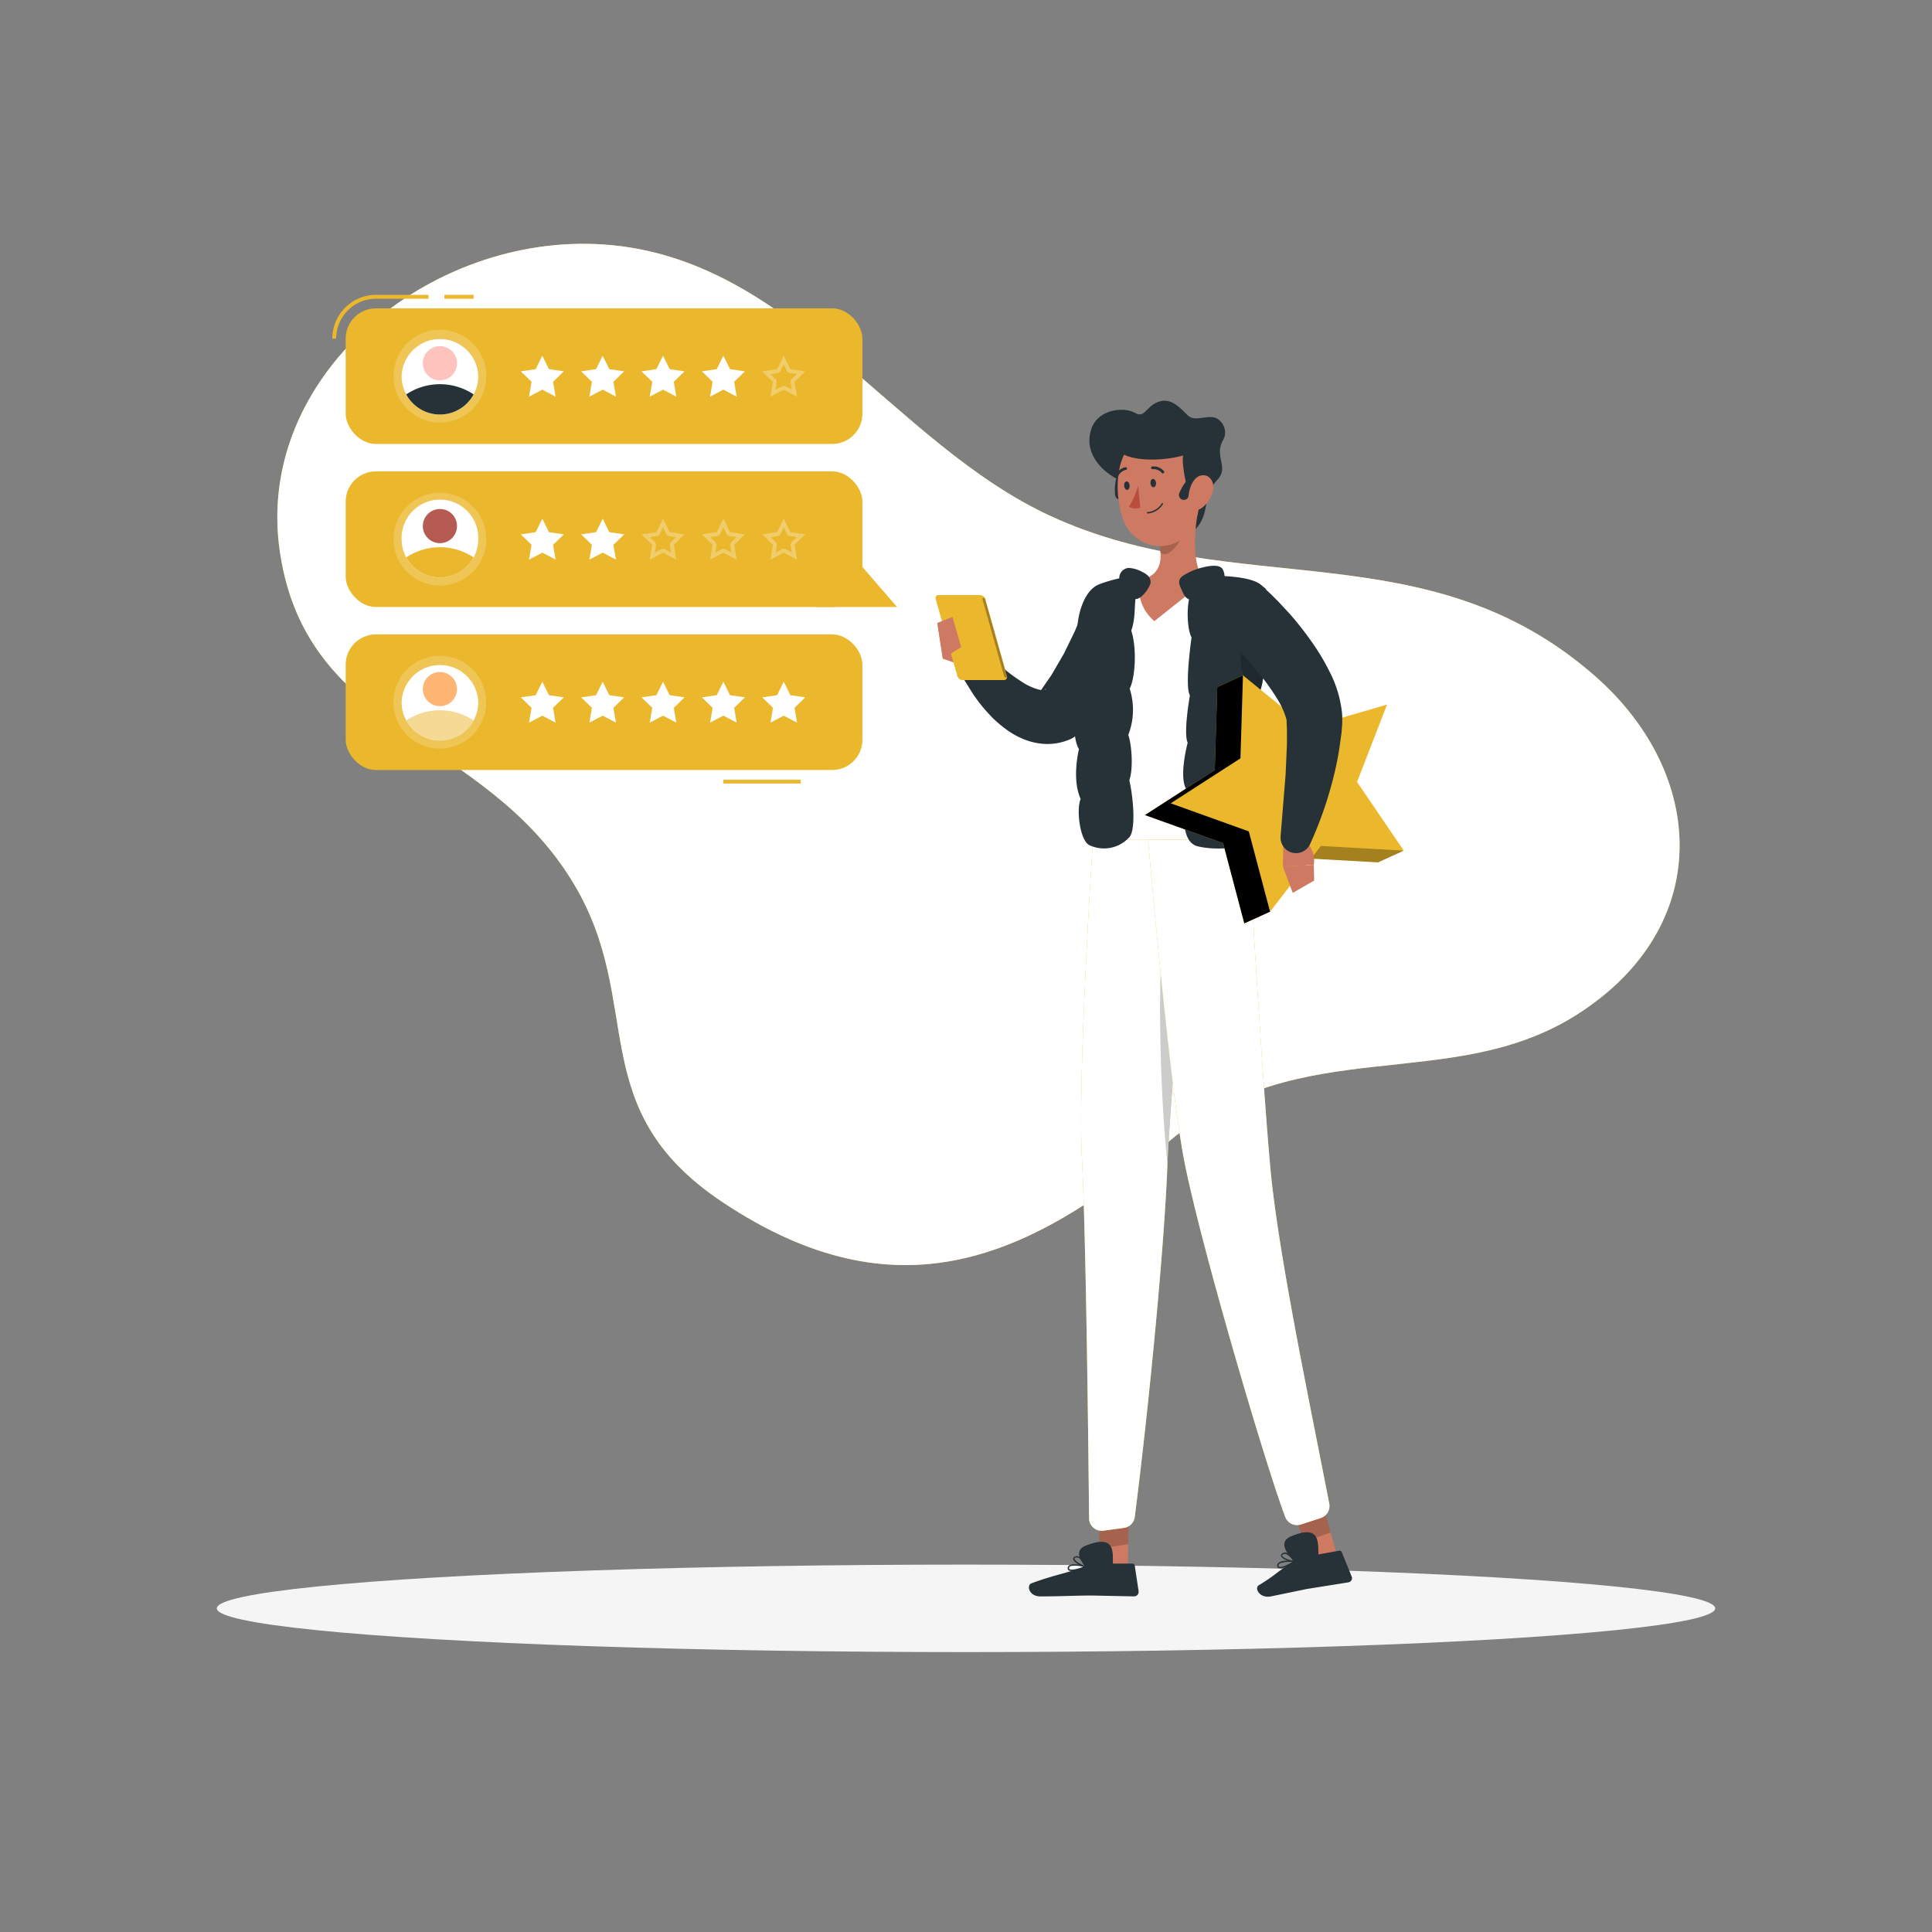 <svg xmlns="http://www.w3.org/2000/svg" xmlns:xlink="http://www.w3.org/1999/xlink" viewBox="0 0 500 500" xmlns:v="https://vecta.io/nano"><rect x="0" y="0" width="500" height="500" fill="#808080" stroke="none"/><style><![CDATA[.B{fill:#ebb72c}.C{fill:#263238}.D{opacity:.2}.E{fill:#ce7a63}.F{fill:#fff}.G{opacity:.3}]]></style><use xlink:href="#B" class="B"/><use xlink:href="#B" opacity=".9" class="F"/><ellipse cx="250" cy="416.24" rx="193.89" ry="11.32" fill="#f5f5f5"/><path d="M295.71 162.37l-.35 1.18-.32 1-.7 1.93-1.57 3.68a66.5 66.5 0 0 1-3.75 7l-2.16 3.31-2.36 3.17a68.69 68.69 0 0 1-5.23 5.95l-.39.4a6.08 6.08 0 0 1-1.88 1.31 14.85 14.85 0 0 1-6.62 1.23 16.75 16.75 0 0 1-5.74-1.35 20.51 20.51 0 0 1-4.29-2.46 31 31 0 0 1-3.37-2.85 42.51 42.51 0 0 1-5.16-6.26l-2.07-3.31-1.82-3.53a4 4 0 0 1 6.34-4.64l.26.24 2.44 2.24 2.53 2.19a44.71 44.71 0 0 0 5.1 3.74 14.25 14.25 0 0 0 4.58 2 2.34 2.34 0 0 0 1.27 0 .67.67 0 0 0 .32-.3l-2.3 1.74 3.63-5.26 3.22-5.53 2.8-5.73 1.23-2.9 1-2.62.28-.72a8 8 0 0 1 15.1 5.13z" class="C"/><path d="M250.76 172.82l-6.76-2.35-1.42-9.26s11.33 3 11.28 8.46z" class="E"/><g class="C"><path d="M290.58 124.58c-4.41-1.55-10.5-6.83-8.11-13.66 1.82-5.18 8.56-5.64 11.21-4.09s2.76-1.63 6.15-2.85 5.78 1.85 7.5 3.46 3.73.39 6.28.5 4.37 3.45 2.95 5.89c-2.5 4.28 1.63 7-1.5 10.34-4.61 4.85-1 9.61-7.5 14.44-3.95 2.96-15.17-2.47-16.98-14.03z"/><path d="M290.5 129.1a1.23 1.23 0 0 1-.54.17 1.26 1.26 0 0 1-1.36-1.14 12.48 12.48 0 0 1 4.12-10.71 1.24 1.24 0 0 1 1.76.22 1.25 1.25 0 0 1-.2 1.76h0a9.91 9.91 0 0 0-3.17 8.51 1.26 1.26 0 0 1-.61 1.19z"/></g><path d="M283.31 152.37s-8.87 22.7-.45 65h40.21c.28-6.17-3.6-36.28 2.35-65.36a105.49 105.49 0 0 0-13.46-1.7 147.53 147.53 0 0 0-17.09 0 74.79 74.79 0 0 0-11.56 2.06z" class="F"/><path d="M310.27 131c-1.08 5.5-2.15 15.58 1.69 19.25l-13.21 10.5a11.39 11.39 0 0 1-3.88-10.5c6.13-1.46 6-6 4.91-10.29z" class="E"/><path d="M306 134.69l-6.21 5.3a17.2 17.2 0 0 1 .53 3c2 1.9 5.56-2.91 5.81-5.36a8.31 8.31 0 0 0-.13-2.94z" class="D"/><path d="M310.2 121.75c.28 7.46.82 11.81-2.54 16-5.07 6.28-14.55 3.79-17.05-3.44-2.25-6.5-2.33-17.6 4.64-21.26a10.17 10.17 0 0 1 14.95 8.7z" class="E"/><g class="C"><path d="M310 128.65c-2.05 4-4.41-8.65-3.81-10.76-7.25 2-18.37 1.34-17.51-3.72 1-5.71 7.64-5.93 15-5.23 12.15 1.17 8.54 15.37 6.32 19.71z"/><path d="M306.41 129.36a1.19 1.19 0 0 1-.55-.1 1.26 1.26 0 0 1-.65-1.66 12.48 12.48 0 0 1 8.74-7.43 1.25 1.25 0 0 1 1.45 1 1.27 1.27 0 0 1-1 1.45h0a9.94 9.94 0 0 0-6.86 6 1.23 1.23 0 0 1-1.13.74z"/></g><path d="M313.92 127a7.53 7.53 0 0 1-2.92 4.47c-1.95 1.36-3.49-.31-3.44-2.66.05-2.11 1.13-5.35 3.31-5.77s3.54 1.75 3.05 3.96z" class="E"/><g class="C"><path d="M278.78 406.37c-.93.23-1.86.32-2.26 0a.67.67 0 0 1-.16-.76.86.86 0 0 1 .45-.53c1.13-.63 4 .19 4.13.23a.17.17 0 0 1 0 .33 13.24 13.24 0 0 1-2.16.73zm-1.48-1.13a1.33 1.33 0 0 0-.32.12.54.54 0 0 0-.28.32c-.08.25 0 .34.05.39.45.39 2.29-.05 3.6-.58a8 8 0 0 0-3.05-.25z"/><path d="M280.93 405.62h-.07c-1-.17-3.08-1.32-3.14-2.18 0-.2.07-.48.53-.64a1.32 1.32 0 0 1 1 .06c1.1.53 1.75 2.45 1.78 2.53a.17.17 0 0 1 0 .18.19.19 0 0 1-.1.05zm-2.46-2.52h-.1c-.31.1-.3.23-.29.27 0 .52 1.5 1.46 2.52 1.78a4.08 4.08 0 0 0-1.48-2 1 1 0 0 0-.65-.05z"/></g><path d="M291.86 408l-7.53 1.11.24-17.26 7.53-1.1-.24 17.25z" class="E"/><path d="M283.2 404.65h9.87a.59.59 0 0 1 .6.51l1 6.65a1.19 1.19 0 0 1-1.18 1.33l-10.9-.22c-4.33 0-8.22.23-13.3.23-3.07 0-3.64-2.91-2.37-3.38 5.68-2.13 8.72-2.49 14.47-4.54a5.76 5.76 0 0 1 1.81-.58z" class="C"/><path d="M284.57 391.86l-.13 8.89 7.54-1.11.13-8.89-7.54 1.11z" class="D"/><path d="M288,405.18c-.05-3.19.95-8.32-7-5.18-4.74,1.86,1.69,7.33,1.69,7.33Z" class="C"/><use xlink:href="#C" class="B"/><use xlink:href="#C" class="D F"/><g class="C"><path d="M333.06 405.38c-.87.39-1.77.65-2.23.38a.65.65 0 0 1-.29-.71.84.84 0 0 1 .35-.61c1-.82 4-.52 4.1-.51a.18.18 0 0 1 .16.13.19.19 0 0 1-.07.19 13 13 0 0 1-2.02 1.13zm-1.66-.85a1.6 1.6 0 0 0-.29.18.51.51 0 0 0-.22.37c0 .25.06.34.12.37.51.31 2.24-.46 3.44-1.2a8 8 0 0 0-3.05.28z"/><path d="M335 404.27h0c-1 0-3.26-.75-3.47-1.59-.05-.19 0-.48.41-.72a1.27 1.27 0 0 1 1-.12c1.18.33 2.17 2.09 2.21 2.17a.19.19 0 0 1 0 .18.22.22 0 0 1-.15.08zm-2.87-2h-.09c-.28.16-.25.28-.24.32.13.5 1.74 1.17 2.8 1.31a4.09 4.09 0 0 0-1.81-1.72.93.93 0 0 0-.62.05z"/></g><path d="M346.66 404.71l-7.1 2.41-4.71-16.69 7.09-2.41 4.72 16.69z" class="E"/><path d="M301.52,239c-2.07,8.29-1.52,42.74.62,62.16.51-11.37,1.95-28.9,3.41-45Z" class="D"/><path d="M336.83 403.07l9.72-1.75a.63.63 0 0 1 .71.39l2.55 6.3a1.1 1.1 0 0 1-.84 1.5l-10.78 1.72-9.29 1.92c-3 .55-4.29-2.18-3.16-2.87 5.08-3.08 4.25-3.29 9.41-6.31a5.47 5.47 0 0 1 1.68-.9z" class="C"/><path d="M334.85 390.44l2.43 8.6 7.1-2.41-2.43-8.6-7.1 2.41z" class="D"/><use xlink:href="#D" class="B"/><use xlink:href="#D" class="D F"/><path d="M299.17 124.93c.06.61-.21 1.13-.61 1.17s-.76-.42-.82-1 .21-1.12.61-1.16.76.39.82.99zm-6.82.68c.06.6-.21 1.12-.61 1.16s-.76-.42-.82-1 .21-1.13.61-1.17.76.4.82 1.01z" class="C"/><path d="M294.55,125.69a21.64,21.64,0,0,1-2.38,5.45,3.5,3.5,0,0,0,2.94.25Z" fill="#ba4d3c"/><g class="C"><path d="M297 132.89a.18.18 0 0 1-.19-.16.18.18 0 0 1 .16-.2 4.78 4.78 0 0 0 3.71-2.25.18.18 0 0 1 .24-.08.19.19 0 0 1 .08.24 5.1 5.1 0 0 1-4 2.45zm4-10.36a.38.38 0 0 1-.3-.11 2.83 2.83 0 0 0-2.39-1 .36.36 0 0 1-.41-.29.35.35 0 0 1 .29-.41 3.51 3.51 0 0 1 3 1.17.35.35 0 0 1 0 .51.4.4 0 0 1-.19.13zm-11.95.96a.41.41 0 0 1-.16 0 .36.36 0 0 1-.18-.47 3.54 3.54 0 0 1 2.48-2.09.36.36 0 1 1 .12.7h0a2.83 2.83 0 0 0-1.95 1.68.35.35 0 0 1-.31.18zM313 149c3.92 0 13.37.21 14.29 3.71s-.09 9.17-1.34 12.5c1.84 5.08 1.25 12.58-.5 14.92 1.92 5.66.67 9.83-.5 11.83.92 2.25 1.75 8.67.34 11.83 1.16 4.5 2.49 12 .41 13.51-2.83 2-10.36 3-15.68 1.74s-3.23-12-2.82-14.5c-2.33-3.08.17-12.33.17-12.33-1.17-2.58.58-12.25.58-12.25-1.41-2.33.42-15 .42-15-1.52-2.54-2.18-15.96 4.63-15.96zm-28.79 2.33c3.08-1.36 13.4-3.83 11.4-1.11-2.9 3.95-1.12 8.11-2.84 13 1.52 4.67 1 12.3-.41 15a18 18 0 0 1-.36 11.98c.75 2 1.44 8.27.27 11.75 1 4.24 1.76 12.79 0 14.72a8.86 8.86 0 0 1-10.27 2.09c-2.45-1-3.54-9.18-2.33-12-2.38-5.19-.44-12.88-.44-12.88-2.3-4-.52-12.39-.52-12.39-2.28-7.44.52-15.67.52-15.67-1.23-2.23.07-12.32 4.98-14.49z"/><path d="M291 152.25a3.29 3.29 0 0 1-1.33-2.62 2.59 2.59 0 0 1 2.55-2.65 8.44 8.44 0 0 1 3.34 1c1.57.77 2.15 1.48 2.22 2.64s-2.79 5.24-4.36 4.27-1.54-1.64-2.42-2.64z"/></g><path d="M321.34 166.55c.78-3.37 2.76-3.07 4.73-1.69l-.14.39c1.84 5.08 1.25 12.58-.5 14.92.11.32.21.64.3 1-2.45-2.4-5.85-8.26-4.39-14.62z" class="D"/><use xlink:href="#E" class="B"/><use xlink:href="#E" class="G"/><path d="M363.3 220.14l-6.66 3.04-21.46-1.2 8.98-6.06 19.14 4.22z" class="B"/><path d="M363.3 220.14l-6.66 3.04-21.46-1.2 8.98-6.06 19.14 4.22z" class="G"/><path d="M321.68 174.78l16.66 13.58 20.63-6.02-7.77 20.04 12.1 17.76-21.46-1.2-13.15 17-5.5-20.78-20.22-7.26 18.06-11.64.65-21.48z" class="B"/><g class="E"><path d="M332.15,217.48l-.15,6.79,8-.45s1.08-4.25-3.52-7.21Z"/><path d="M334.57 231.07l5.54-3.19-.1-4.06-8.01.45 2.57 6.8z"/></g><path d="M327.56 152.51l1.68 1.59 1.56 1.56 3 3.22a86.59 86.59 0 0 1 5.51 7 58.85 58.85 0 0 1 4.81 8 30 30 0 0 1 3.16 10.35 13.7 13.7 0 0 1 .09 1.61v.84.58l-.17 2.27-.61 4.41a85.32 85.32 0 0 1-1.82 8.47 99.07 99.07 0 0 1-5.7 16 4 4 0 0 1-7.64-2v-.16l1.29-15.88.34-7.74v-3.75l-.08-1.8v-.44-.19a3.23 3.23 0 0 0-.09-.42 20.51 20.51 0 0 0-2.24-5 59.07 59.07 0 0 0-4-5.75l-4.81-5.71-2.57-2.79-1.3-1.37-1.23-1.27-.2-.21a8 8 0 0 1 11.17-11.44zM316 151.37c1-.14 1.26-2.48.46-4-.65-1.25-3-1.08-5.1-.54a16 16 0 0 0-4.79 1.92c-2.12 1.17-1.35 2.58-.86 3.69s1.42 3.66 3.42 2.31 5.47-3.17 6.87-3.38zm25.22 251.26c-.15-3.19.69-8.34-7.16-5-4.69 2 1.9 7.28 1.9 7.28z" class="C"/><path d="M242.9 154h10.74a1.47 1.47 0 0 1 1.34 1l5.62 20a.77.77 0 0 1-.75 1H249.1a1.49 1.49 0 0 1-1.33-1l-5.62-20a.76.76 0 0 1 .75-1z" class="B"/><path d="M248.75 167.48l-2.25-7.83-3.92 1.56 1.42 9.26 4.75-2.99z" class="E"/><path d="M254.5 154.72h0a.51.51 0 0 1 .46.37l5.63 19.91a.26.26 0 0 1-.26.36h0a.5.5 0 0 1-.46-.36l-5.61-19.94a.27.27 0 0 1 .24-.34z" class="G"/><g class="B"><path d="M115 76.3h7.57v1H115zM87 87.64h-1A11.35 11.35 0 0 1 97.29 76.3h13.6v1h-13.6A10.35 10.35 0 0 0 87 87.64z"/><rect x="89.46" y="79.8" width="133.73" height="35.1" rx="7.83"/></g><g class="F"><use xlink:href="#F"/><use xlink:href="#F" x="15.62"/><use xlink:href="#G"/><use xlink:href="#G" x="15.62"/><path d="M202.83,94.32l.82,1.67a1,1,0,0,0,.76.54l1.84.27-1.33,1.3a1,1,0,0,0-.29.88l.31,1.84L203.3,100a1.12,1.12,0,0,0-.47-.11,1,1,0,0,0-.46.11l-1.65.87L201,99a1,1,0,0,0-.29-.88l-1.33-1.3,1.84-.27A1,1,0,0,0,202,96l.82-1.67m0-2.26-1.72,3.48-3.85.56,2.79,2.72-.66,3.83,3.44-1.81,3.44,1.81-.66-3.83,2.79-2.72-3.85-.56-1.72-3.48Z" class="G"/><circle cx="113.85" cy="97.35" r="12.01" class="D"/><path d="M123.77,97.35a9.91,9.91,0,0,1-18.63,4.72,9.76,9.76,0,0,1-1.2-4.72,9.92,9.92,0,0,1,19.83,0Z"/></g><path d="M122.57,102.07a9.9,9.9,0,0,1-17.43,0,15.7,15.7,0,0,1,17.43,0Z" class="C"/><path d="M118.27,94a4.42,4.42,0,1,1-4.42-4.42A4.42,4.42,0,0,1,118.27,94Z" fill="#ffc3bd"/><g class="B"><path d="M187.21 201.78h20.01v1h-20.01z"/><rect x="89.46" y="164.18" width="133.73" height="35.1" rx="7.83"/></g><g class="F"><use xlink:href="#H"/><use xlink:href="#H" x="15.62"/><use xlink:href="#I"/><use xlink:href="#I" x="15.62"/><use xlink:href="#I" x="31.24"/><circle cx="113.85" cy="181.73" r="12.01" transform="matrix(.707 -.707 .707 .707 -95.15 133.73)" class="D"/><path d="M123.77,181.72a9.91,9.91,0,0,1-18.63,4.73,9.8,9.8,0,0,1-1.2-4.73,9.92,9.92,0,0,1,19.83,0Z"/></g><path d="M122.57,186.45a9.91,9.91,0,0,1-17.43,0,15.7,15.7,0,0,1,17.43,0Z" opacity=".5" class="B"/><path d="M118.27 178.33a4.42 4.42 0 1 1-4.42-4.41 4.42 4.42 0 0 1 4.42 4.41z" fill="#ffb573"/><g class="B"><rect x="89.46" y="121.99" width="133.73" height="35.1" rx="7.83"/><path d="M219.56 142.54l-8.4 14.55h21l-12.6-14.55z"/></g><g class="F"><use xlink:href="#J"/><use xlink:href="#J" x="15.62"/><path d="M171.59 136.5l.82 1.67a1 1 0 0 0 .76.55l1.83.28-1.33 1.3a1 1 0 0 0-.29.88l.31 1.84-1.64-.87a1 1 0 0 0-.47-.12.93.93 0 0 0-.46.12l-1.65.87.31-1.84a1 1 0 0 0-.29-.88l-1.33-1.3 1.84-.27a1 1 0 0 0 .76-.55l.82-1.67m0-2.26l-1.72 3.49-3.85.56 2.79 2.71-.66 3.83 3.44-1.81 3.44 1.81-.66-3.83 2.79-2.71-3.85-.56-1.72-3.49zm15.63 2.25l.82 1.67a1 1 0 0 0 .76.55l1.84.27-1.33 1.3a1 1 0 0 0-.29.88l.31 1.84-1.64-.87a1 1 0 0 0-.47-.12.93.93 0 0 0-.46.12l-1.65.87.31-1.84a1 1 0 0 0-.29-.88l-1.33-1.3 1.84-.27a1 1 0 0 0 .76-.55l.82-1.67m0-2.26l-1.72 3.49-3.85.56 2.79 2.71-.66 3.83 3.44-1.81 3.44 1.81L190 141l2.79-2.71-3.85-.56-1.72-3.49zm15.62 2.26l.82 1.67a1 1 0 0 0 .76.55l1.84.27-1.33 1.3a1 1 0 0 0-.29.88l.31 1.84-1.64-.87a1 1 0 0 0-.47-.12.93.93 0 0 0-.46.12l-1.65.87.31-1.84a1 1 0 0 0-.29-.88l-1.33-1.3 1.84-.27a1 1 0 0 0 .76-.55l.82-1.67m0-2.26l-1.72 3.49-3.85.56 2.79 2.71-.66 3.83 3.44-1.81 3.44 1.81-.66-3.83 2.79-2.71-3.85-.56-1.72-3.49z" class="G"/><circle cx="113.85" cy="139.54" r="12.01" class="D"/><path d="M123.77,139.54a9.91,9.91,0,0,1-18.63,4.72,9.76,9.76,0,0,1-1.2-4.72,9.92,9.92,0,1,1,19.83,0Z"/></g><path d="M122.57,144.26a9.91,9.91,0,0,1-17.43,0,15.7,15.7,0,0,1,17.43,0Z" class="B"/><path d="M118.27 136.15a4.42 4.42 0 1 1-4.42-4.42 4.41 4.41 0 0 1 4.42 4.42z" fill="#b55b52"/><defs ><path id="B" d="M302.73 295.23C265.9 326.18 232 341 187.12 311.2c-36.59-24.31-19.92-51.36-38.65-82.52-23.28-38.7-68.9-38.56-76-85.62-6.92-45.42 38.53-82.94 83.86-79.78 48.44 3.38 74.56 51.4 115.63 70.3 48.16 22.16 97.47 3.36 140.8 41.36 29.08 25.51 30.87 65-4.58 87.59-32.69 20.86-71.68 4.31-105.45 32.7z"/><path id="C" d="M282.86,217.34s-4,60.57-2.87,82.11c1.1,20.41,1.72,78.31,1.86,93.5a3.26,3.26,0,0,0,3.7,3.19l5.32-.72a3.27,3.27,0,0,0,2.8-2.81c3.44-26.81,7.53-68.17,8.42-90.31,1-25.27,7.22-85,7.22-85Z"/><path id="D" d="M297.13,217.34s5.18,60.58,9.17,82.11c3.84,20.72,21.21,79.74,26.33,93.15a3.25,3.25,0,0,0,4.06,1.93l5.13-1.67a3.26,3.26,0,0,0,2.19-3.71c-5.1-26.33-13.22-64.81-15.24-86.85-2.31-25.27-5.7-85-5.7-85Z"/><path id="E" d="M321.68 174.78l-6.65 3.04-.65 21.48-18.07 11.64 20.23 7.26 5.49 20.77 6.66-3.03 3.72-33.88-10.73-27.28z"/><path id="F" d="M140.35 92.06l1.72 3.48 3.85.56-2.79 2.71.66 3.84-3.44-1.81-3.44 1.81.66-3.84-2.79-2.71 3.85-.56 1.72-3.48z"/><path id="G" d="M171.59 92.06l1.72 3.48 3.85.56-2.78 2.71.65 3.84-3.44-1.81-3.44 1.81.66-3.84-2.79-2.71 3.85-.56 1.72-3.48z"/><path id="H" d="M140.35 176.43l1.72 3.49 3.85.55-2.79 2.72.66 3.83-3.44-1.81-3.44 1.81.66-3.83-2.79-2.72 3.85-.55 1.72-3.49z"/><path id="I" d="M171.59 176.43l1.72 3.49 3.85.55-2.78 2.72.65 3.83-3.44-1.81-3.44 1.81.66-3.83-2.79-2.72 3.85-.55 1.72-3.49z"/><path id="J" d="M140.35 134.24l1.72 3.49 3.85.56-2.79 2.71.66 3.83-3.44-1.81-3.44 1.81.66-3.83-2.79-2.71 3.85-.56 1.72-3.49z"/></defs></svg>